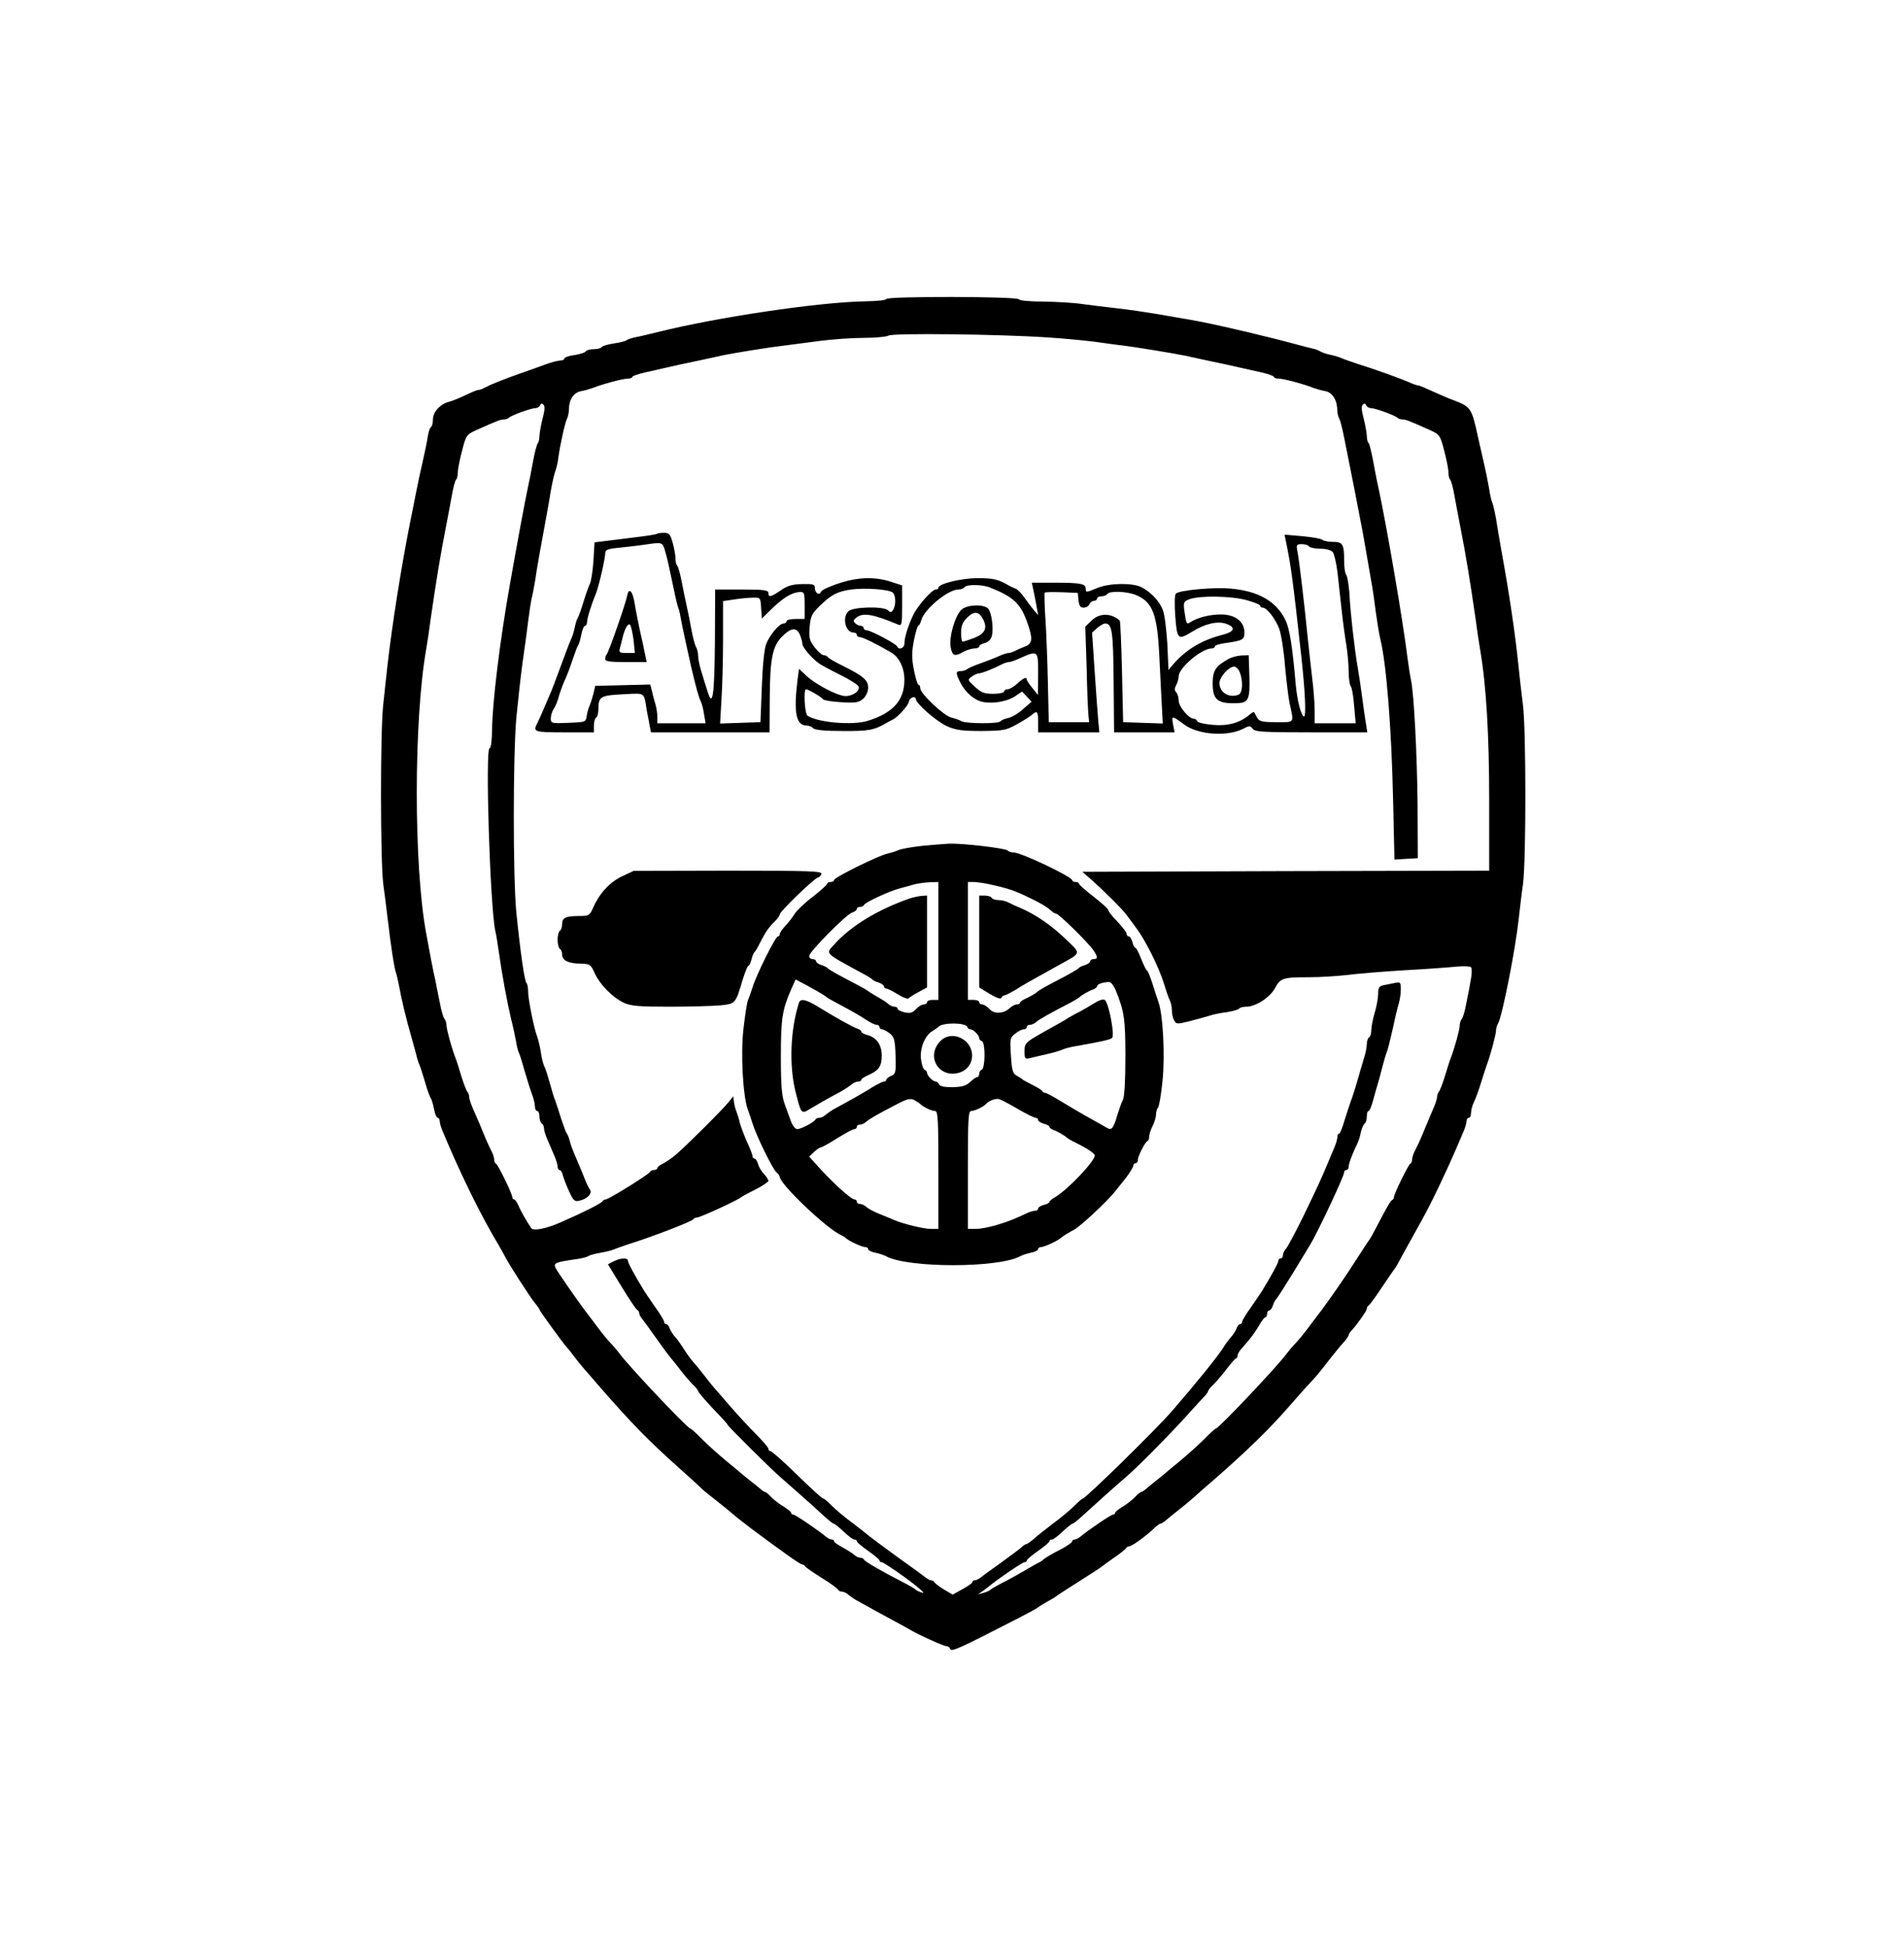 <?xml version="1.0" standalone="no"?>
<!DOCTYPE svg PUBLIC "-//W3C//DTD SVG 20010904//EN"
 "http://www.w3.org/TR/2001/REC-SVG-20010904/DTD/svg10.dtd">
<svg version="1.0" xmlns="http://www.w3.org/2000/svg"
 width="840pt" height="859pt" viewBox="0 0 840 859"
 preserveAspectRatio="xMidYMid meet">

<g transform="translate(0,859) scale(0.1,-0.1)"
fill="#000000" stroke="none">
<path d="M3910 7271 c0 -5 -41 -9 -90 -10 -206 -3 -656 -70 -920 -136 -36 -9
-78 -19 -95 -22 -16 -3 -34 -9 -40 -13 -5 -5 -31 -11 -58 -15 -26 -4 -50 -11
-53 -16 -3 -5 -18 -9 -34 -9 -16 0 -31 -4 -35 -9 -3 -6 -26 -13 -50 -17 -25
-3 -45 -10 -45 -15 0 -5 -8 -9 -17 -9 -10 0 -38 -7 -63 -16 -25 -9 -76 -28
-115 -41 -78 -28 -131 -49 -157 -63 -10 -6 -22 -10 -28 -10 -6 0 -32 -11 -59
-24 -27 -13 -60 -26 -73 -29 -37 -10 -68 -45 -68 -77 0 -16 -4 -31 -9 -34 -5
-3 -11 -23 -14 -43 -3 -21 -13 -69 -22 -108 -9 -38 -23 -104 -31 -145 -8 -41
-19 -97 -25 -125 -39 -197 -79 -450 -99 -625 -5 -47 -14 -125 -19 -175 -14
-117 -13 -698 0 -795 6 -41 14 -109 19 -150 15 -127 30 -224 37 -240 3 -8 9
-35 14 -60 9 -52 30 -141 53 -220 8 -30 18 -66 22 -80 3 -14 9 -34 14 -45 5
-11 16 -47 26 -80 9 -33 21 -64 25 -70 4 -5 10 -27 14 -47 4 -21 11 -38 16
-38 5 0 9 -7 9 -15 0 -8 6 -29 14 -47 8 -18 21 -49 29 -68 68 -157 148 -317
216 -430 11 -19 24 -42 28 -50 14 -30 114 -185 133 -207 11 -13 20 -26 20 -29
0 -5 109 -155 119 -164 3 -3 18 -21 32 -40 27 -36 36 -46 117 -139 134 -154
214 -236 343 -351 46 -41 91 -82 99 -90 8 -9 35 -31 60 -50 43 -34 80 -64 104
-85 6 -5 36 -28 66 -51 140 -104 211 -154 219 -154 5 0 11 -4 13 -8 1 -4 35
-27 73 -51 39 -24 72 -48 73 -53 2 -4 10 -8 17 -8 8 0 20 -6 27 -13 8 -6 23
-17 33 -23 84 -47 140 -77 177 -97 24 -13 52 -28 63 -35 45 -26 148 -72 160
-72 7 0 15 -6 17 -12 5 -15 36 -1 308 139 41 21 77 41 80 44 3 3 21 14 40 25
19 10 37 21 40 24 3 3 48 32 100 65 52 33 97 62 100 65 3 3 28 21 55 40 28 19
52 38 53 42 2 4 8 8 14 8 11 0 72 44 107 77 13 13 27 23 31 23 4 0 18 9 31 21
13 11 37 30 52 42 16 12 44 36 63 52 18 17 59 53 91 80 151 132 249 228 338
331 33 38 71 81 85 95 28 30 40 44 90 109 19 24 45 56 58 70 12 13 22 28 22
32 0 3 6 13 13 20 25 27 67 87 67 96 0 6 4 12 8 14 4 2 30 37 57 78 28 41 52
77 55 80 3 3 10 14 16 25 14 27 71 129 102 185 44 78 109 214 159 330 8 19 21
50 29 68 8 18 14 39 14 47 0 8 5 15 10 15 6 0 10 10 10 23 0 12 6 33 13 47 7
14 21 52 31 85 10 33 22 69 26 80 16 43 40 133 40 149 0 9 4 24 10 34 18 34
75 320 90 457 5 44 13 114 19 155 14 99 14 682 0 790 -6 47 -15 126 -20 175
-13 132 -42 327 -74 500 -9 50 -20 116 -25 148 -6 33 -13 63 -16 69 -3 5 -10
33 -14 61 -5 29 -16 84 -25 122 -9 39 -20 88 -25 110 -27 126 -31 131 -110
161 -25 9 -67 28 -94 40 -28 13 -54 24 -59 24 -5 0 -23 6 -40 14 -39 17 -153
58 -227 81 -30 10 -62 21 -70 25 -9 4 -31 11 -50 15 -19 4 -39 11 -45 15 -5 4
-21 10 -35 13 -14 3 -52 13 -85 22 -63 17 -85 22 -200 50 -114 27 -197 45
-255 55 -30 5 -95 16 -145 25 -49 8 -128 20 -175 25 -47 5 -116 14 -155 19
-38 6 -116 10 -172 11 -57 0 -105 4 -108 10 -8 13 -585 14 -585 1z m710 -169
c74 -5 171 -14 215 -20 44 -6 98 -14 120 -16 56 -7 221 -34 275 -45 25 -6 79
-17 120 -26 41 -8 93 -20 115 -25 22 -5 66 -15 98 -22 31 -7 57 -16 57 -20 0
-4 10 -8 22 -8 21 0 114 -25 153 -41 11 -4 34 -11 52 -14 32 -6 53 -41 53 -87
0 -10 4 -26 9 -36 5 -9 14 -46 21 -82 7 -36 17 -83 21 -105 10 -48 36 -182 48
-245 9 -42 33 -179 50 -280 5 -25 14 -85 20 -135 7 -49 16 -106 21 -125 27
-111 49 -394 56 -708 l6 -263 51 3 52 3 -1 235 c-2 220 -16 493 -29 550 -3 14
-10 57 -15 95 -20 164 -92 585 -131 765 -6 25 -15 75 -22 112 -7 36 -15 70
-19 74 -5 4 -8 19 -8 33 -1 14 -7 49 -14 76 -9 34 -11 53 -4 60 7 7 12 6 15
-2 3 -7 12 -13 21 -13 19 0 107 -32 118 -43 4 -4 14 -7 22 -7 13 0 25 -4 121
-47 42 -19 45 -23 62 -89 10 -38 19 -81 19 -95 0 -14 3 -29 7 -33 5 -4 14 -38
20 -74 7 -37 17 -92 23 -122 28 -142 46 -254 70 -420 6 -47 15 -107 20 -135
27 -156 40 -377 40 -667 l0 -308 -897 -2 -898 -3 40 -35 c51 -45 136 -129 155
-155 8 -11 27 -37 42 -57 41 -53 101 -175 122 -243 10 -33 22 -68 27 -77 5
-10 9 -29 9 -44 0 -14 4 -34 10 -44 9 -17 13 -18 67 -4 32 8 72 19 88 24 17 6
52 13 78 16 26 4 50 11 53 15 3 5 17 9 32 9 42 0 105 41 127 82 24 44 34 48
150 48 50 0 126 5 170 10 44 6 159 15 255 21 96 5 199 13 228 16 30 3 58 1 62
-3 4 -5 4 -29 -1 -54 -4 -25 -13 -72 -20 -105 -6 -33 -15 -64 -20 -69 -5 -6
-9 -18 -9 -29 0 -17 -22 -97 -39 -142 -5 -11 -16 -47 -26 -80 -10 -33 -22 -64
-27 -70 -4 -5 -8 -15 -8 -23 0 -8 -7 -30 -16 -50 -9 -21 -20 -46 -24 -57 -5
-11 -16 -38 -25 -60 -9 -22 -23 -52 -31 -67 -8 -14 -14 -33 -14 -41 0 -9 -3
-17 -8 -19 -8 -4 -72 -133 -72 -147 0 -5 -3 -11 -7 -13 -8 -3 -22 -27 -72
-123 -14 -27 -28 -52 -31 -55 -3 -3 -28 -41 -56 -85 -41 -65 -104 -156 -151
-220 -5 -6 -28 -37 -53 -70 -24 -33 -54 -69 -65 -80 -11 -11 -27 -30 -36 -42
-33 -48 -302 -333 -314 -333 -3 0 -27 -21 -53 -48 -26 -26 -72 -67 -102 -92
-30 -25 -60 -49 -66 -55 -6 -5 -25 -21 -43 -35 -18 -14 -39 -31 -46 -38 -8 -6
-16 -12 -20 -12 -3 0 -16 -10 -28 -23 -12 -13 -37 -32 -54 -42 -18 -11 -33
-23 -33 -27 0 -4 -4 -8 -10 -8 -8 0 -109 -68 -147 -100 -7 -5 -17 -10 -23 -10
-5 0 -10 -4 -10 -8 0 -5 -19 -18 -42 -31 -51 -26 -81 -44 -88 -52 -3 -3 -12
-9 -20 -12 -8 -4 -37 -21 -65 -37 -27 -16 -70 -40 -95 -52 -25 -13 -47 -26
-50 -29 -3 -4 -16 -10 -30 -14 l-25 -7 25 18 c14 10 30 22 35 27 38 30 136 97
145 97 5 0 10 3 10 8 0 4 23 23 50 42 27 19 50 38 50 43 0 4 5 7 11 7 6 0 27
16 47 35 20 19 40 35 44 35 4 0 22 15 42 33 45 41 151 137 194 173 52 45 179
173 262 264 41 46 81 89 88 96 6 7 12 15 12 19 0 3 10 16 23 28 12 12 38 42
57 67 19 25 38 47 42 48 5 2 8 8 8 13 0 6 5 15 10 22 6 7 24 28 40 47 16 19
37 50 47 68 10 17 21 32 25 32 5 0 8 7 8 15 0 8 4 15 9 15 5 0 13 10 17 23 4
12 10 24 14 27 4 3 37 55 74 115 37 61 71 117 76 125 33 54 150 303 150 319 0
6 5 11 10 11 6 0 10 7 10 15 0 13 18 61 40 105 4 9 11 30 14 48 4 17 12 34 17
37 5 4 9 17 9 31 0 13 3 24 8 24 4 0 13 21 20 48 7 26 17 61 22 77 5 17 14 50
20 75 7 25 15 54 20 65 4 11 15 56 25 100 9 44 21 93 26 109 5 16 9 44 9 63 0
30 -2 33 -25 28 -14 -3 -36 -7 -50 -10 -21 -4 -25 -11 -25 -39 0 -18 -7 -55
-15 -82 -8 -27 -15 -61 -15 -76 0 -15 -4 -30 -10 -33 -5 -3 -10 -17 -10 -30 0
-13 -6 -44 -14 -67 -7 -24 -21 -70 -30 -103 -10 -33 -21 -69 -26 -80 -4 -11
-16 -48 -27 -82 -10 -35 -21 -63 -25 -63 -5 0 -8 -7 -8 -16 0 -9 -7 -32 -16
-52 -9 -21 -20 -46 -24 -57 -32 -77 -50 -115 -108 -235 -36 -74 -72 -141 -79
-148 -7 -7 -13 -20 -13 -28 0 -8 -4 -14 -10 -14 -5 0 -10 -5 -10 -10 0 -9 -25
-56 -73 -135 -7 -11 -29 -43 -49 -72 -21 -29 -38 -57 -38 -63 0 -5 -4 -10 -9
-10 -5 0 -12 -8 -15 -18 -4 -10 -14 -27 -24 -38 -9 -10 -26 -32 -36 -49 -27
-42 -121 -158 -226 -279 -72 -83 -382 -386 -394 -386 -3 0 -20 -15 -38 -33
-18 -18 -60 -53 -93 -77 -33 -25 -71 -55 -85 -68 -14 -12 -28 -22 -32 -22 -3
0 -13 -6 -20 -13 -7 -7 -49 -38 -93 -70 -44 -31 -85 -61 -92 -67 -7 -5 -17
-10 -23 -10 -5 0 -10 -3 -10 -8 0 -4 -20 -18 -44 -31 l-43 -24 -39 23 c-22 13
-40 28 -42 32 -2 4 -8 8 -13 8 -6 0 -15 5 -22 10 -7 6 -66 49 -132 96 -66 48
-122 90 -125 93 -3 3 -32 26 -65 51 -33 24 -75 59 -93 77 -18 18 -35 33 -38
33 -7 0 -58 47 -146 133 -44 42 -84 77 -89 77 -5 0 -9 5 -9 10 0 6 -26 36 -58
68 -31 31 -84 89 -117 127 -33 39 -62 72 -65 75 -3 3 -21 25 -40 50 -19 25
-43 54 -53 65 -10 11 -28 36 -40 55 -12 19 -29 44 -39 54 -10 11 -20 28 -24
38 -3 10 -10 18 -15 18 -5 0 -9 5 -9 10 0 6 -17 34 -38 63 -20 29 -42 61 -49
72 -48 79 -73 126 -73 135 0 14 -33 12 -63 -3 l-25 -13 61 -100 c33 -54 64
-100 69 -102 4 -2 8 -8 8 -13 0 -6 5 -15 10 -22 6 -7 36 -48 67 -92 31 -44 60
-82 63 -85 3 -3 21 -25 40 -50 19 -25 45 -55 57 -67 13 -12 23 -25 23 -28 0
-6 44 -56 103 -117 15 -16 27 -30 27 -32 0 -5 192 -196 232 -230 43 -37 150
-132 194 -173 20 -18 38 -33 42 -33 4 0 24 -16 44 -35 20 -19 41 -35 47 -35 6
0 11 -3 11 -7 0 -5 23 -24 50 -43 27 -19 50 -38 50 -42 0 -5 5 -8 10 -8 6 0
54 -32 108 -71 53 -39 86 -68 72 -64 -14 4 -27 10 -30 14 -3 3 -27 18 -55 32
-97 50 -170 92 -173 100 -2 5 -10 9 -17 9 -8 0 -20 6 -27 13 -7 6 -30 21 -50
32 -21 11 -38 23 -38 27 0 5 -5 8 -10 8 -6 0 -16 5 -23 10 -38 32 -139 100
-147 100 -6 0 -10 4 -10 8 0 4 -15 16 -32 27 -18 10 -43 29 -55 42 -12 13 -25
23 -28 23 -4 0 -12 6 -20 13 -7 6 -28 23 -46 37 -18 14 -37 30 -43 35 -6 6
-36 30 -66 55 -30 25 -76 66 -102 92 -26 27 -50 48 -53 48 -12 0 -281 285
-314 333 -9 12 -25 31 -36 42 -11 11 -41 47 -65 80 -25 33 -48 64 -53 70 -35
47 -116 164 -125 181 -12 24 -4 27 93 41 22 3 45 9 50 13 6 4 30 11 55 15 24
4 51 11 60 15 8 4 40 15 70 25 94 29 275 99 278 107 2 4 9 8 16 8 14 0 184 78
196 90 3 3 31 18 63 34 31 16 57 33 57 38 0 5 -9 19 -20 31 -12 12 -23 32 -26
44 -4 13 -10 23 -15 23 -5 0 -9 5 -9 11 0 5 -11 35 -25 64 -13 30 -27 67 -31
82 -3 16 -10 37 -14 48 -5 11 -10 31 -12 45 l-3 25 -20 -25 c-27 -34 -192
-198 -235 -234 -19 -16 -45 -33 -57 -39 -13 -6 -23 -14 -23 -19 0 -4 -6 -8
-14 -8 -8 0 -16 -4 -18 -8 -4 -11 -183 -122 -196 -122 -6 0 -12 -4 -14 -8 -3
-8 -82 -48 -180 -91 -67 -30 -126 -42 -135 -27 -24 37 -45 74 -56 99 -6 15
-15 27 -19 27 -4 0 -8 5 -8 10 0 15 -63 144 -72 148 -5 2 -8 10 -8 19 0 8 -6
27 -14 41 -13 26 -18 36 -50 115 -9 20 -23 52 -31 71 -8 19 -15 40 -15 48 0 8
-4 18 -8 23 -5 6 -17 37 -27 70 -10 33 -21 69 -26 80 -17 45 -39 125 -39 142
0 11 -4 23 -9 29 -5 5 -14 36 -20 69 -7 33 -16 78 -20 100 -10 43 -27 131 -41
210 -55 297 -55 935 0 1250 5 28 14 88 20 135 24 166 42 278 70 420 6 30 16
85 23 122 6 36 15 70 20 74 4 4 7 19 7 33 0 14 9 57 19 95 17 66 20 70 62 89
96 43 108 47 121 47 8 0 18 3 22 7 11 11 99 43 118 43 9 0 18 6 21 13 3 8 8 9
15 2 7 -7 5 -26 -4 -60 -7 -27 -13 -62 -14 -76 0 -14 -3 -29 -7 -33 -4 -4 -14
-40 -21 -79 -7 -40 -17 -90 -22 -112 -15 -69 -51 -266 -80 -430 -45 -252 -78
-526 -79 -642 -1 -50 -5 -83 -11 -83 -20 0 2 -695 25 -805 4 -16 11 -59 16
-95 14 -100 36 -218 54 -295 10 -38 19 -83 22 -100 2 -16 8 -39 13 -50 5 -11
16 -47 25 -80 10 -33 23 -77 31 -98 8 -20 14 -46 14 -57 0 -11 5 -20 10 -20 6
0 10 -11 10 -24 0 -14 5 -28 10 -31 6 -3 10 -13 10 -22 0 -8 7 -31 16 -51 9
-21 22 -52 30 -70 8 -18 14 -39 14 -47 0 -8 4 -15 9 -15 5 0 12 -12 15 -26 4
-14 16 -46 28 -71 18 -39 24 -44 46 -38 34 8 56 32 45 48 -5 7 -16 28 -23 47
-7 19 -24 59 -36 87 -13 29 -27 65 -30 80 -4 16 -10 30 -13 33 -3 3 -14 32
-25 65 -10 33 -22 69 -26 80 -5 11 -16 47 -25 80 -9 33 -20 67 -25 75 -4 9
-11 36 -14 60 -4 25 -11 54 -15 65 -14 33 -41 168 -41 201 0 17 -3 34 -7 38
-9 9 -27 134 -45 311 -15 154 -15 691 0 860 7 72 19 180 27 240 9 61 20 143
25 184 5 41 12 86 15 100 4 14 11 51 16 81 7 51 29 173 49 280 5 25 14 77 20
115 7 39 16 79 21 90 4 11 10 36 12 55 8 58 29 154 38 172 5 10 9 29 9 42 0
44 21 75 54 81 17 3 40 10 51 14 39 16 132 41 153 41 12 0 22 4 22 8 0 4 26
13 58 20 31 7 75 17 97 22 22 5 74 17 115 25 41 9 95 20 120 26 60 13 224 39
280 45 25 3 94 12 153 20 59 8 149 14 200 14 51 0 99 5 107 10 18 12 498 6
700 -8z"/>
<path d="M2899 6236 c-3 -3 -47 -10 -99 -16 -52 -7 -114 -14 -136 -17 l-41 -5
-5 -82 c-3 -45 -10 -91 -16 -102 -5 -10 -18 -46 -28 -79 -10 -33 -21 -64 -25
-70 -4 -5 -10 -26 -14 -45 -4 -19 -11 -41 -16 -50 -4 -8 -24 -60 -44 -115 -20
-55 -43 -116 -52 -135 -26 -62 -45 -105 -54 -122 -18 -36 -11 -38 121 -38
l130 0 0 29 c0 17 5 33 10 36 6 3 10 21 10 38 0 55 10 60 109 65 101 5 91 12
105 -75 4 -18 9 -46 12 -63 l6 -30 262 0 261 0 1 153 c1 169 12 226 52 267 40
41 64 45 80 13 6 -15 12 -34 12 -43 0 -14 38 -60 72 -85 7 -6 48 -28 92 -50
43 -21 81 -45 84 -53 7 -19 -25 -42 -58 -42 -33 0 -132 51 -173 90 l-32 30 -7
-53 c-17 -141 -6 -197 41 -197 9 0 22 -5 29 -12 8 -8 53 -12 130 -12 114 -1
139 4 192 35 8 5 22 12 30 16 21 10 70 65 70 79 0 7 7 14 15 18 8 3 15 0 15
-6 0 -20 90 -99 138 -121 38 -17 67 -21 152 -21 96 1 109 3 155 29 28 15 57
34 66 41 25 22 29 17 29 -31 l0 -45 135 0 135 0 -5 53 c-2 28 -10 127 -16 220
l-11 167 22 20 c13 11 29 20 35 20 31 0 36 -29 38 -254 l2 -226 134 0 133 0
-7 36 c-7 39 -5 39 50 -2 61 -45 190 -54 260 -18 26 14 31 14 41 0 10 -14 46
-16 259 -16 l247 0 -5 33 c-3 17 -11 70 -17 117 -6 47 -15 108 -20 135 -13 72
-33 248 -37 330 -3 39 -9 74 -14 80 -5 5 -9 32 -9 61 0 74 -6 84 -49 84 -20 0
-41 4 -47 9 -5 5 -44 12 -88 16 l-79 7 7 -34 c22 -107 30 -167 67 -503 17
-155 22 -265 12 -265 -12 0 -31 72 -37 145 -14 163 -27 244 -45 280 -40 83
-119 128 -241 139 -75 7 -227 -7 -242 -22 -6 -6 -7 -44 -3 -101 8 -102 12
-105 73 -68 57 36 113 49 151 36 45 -16 38 -35 -16 -49 -92 -23 -163 -67 -218
-131 l-20 -24 -5 115 c-4 63 -12 131 -20 150 -16 40 -52 78 -94 100 -39 20
-140 19 -194 -3 -51 -21 -52 -21 -52 -3 0 21 -23 26 -135 26 l-103 0 8 -37 c4
-21 11 -53 14 -72 l6 -34 -19 22 c-10 12 -29 37 -42 56 -13 18 -30 36 -39 39
-8 3 -22 9 -30 14 -47 27 -67 32 -136 32 -73 0 -174 -25 -174 -42 0 -5 -5 -8
-12 -8 -16 0 -80 -72 -99 -112 -22 -46 -39 -100 -39 -126 0 -21 -25 -31 -32
-13 -4 11 -117 71 -134 71 -8 0 -14 5 -14 10 0 6 -6 10 -13 10 -7 0 -18 5 -25
12 -9 9 -7 14 6 24 30 23 72 16 185 -31 15 -6 17 1 17 83 l0 90 -49 16 c-86
28 -176 19 -283 -27 -16 -7 -28 -16 -28 -20 0 -5 -6 -7 -12 -5 -7 3 -13 13
-13 24 0 17 -7 19 -56 18 -43 -1 -65 -7 -95 -28 -44 -30 -54 -32 -54 -11 0 12
-20 15 -117 15 l-118 0 -1 -229 c-2 -240 -10 -296 -33 -219 -8 24 -20 63 -27
87 -8 25 -14 55 -14 68 0 13 -4 31 -10 41 -5 9 -14 44 -20 77 -6 33 -15 78
-20 100 -5 22 -15 70 -22 107 -7 36 -16 70 -21 74 -4 4 -7 18 -7 31 0 12 -5
43 -12 68 -11 39 -16 45 -38 45 -15 0 -29 -2 -31 -4z m34 -72 c10 -32 19 -74
40 -174 7 -36 16 -72 19 -80 4 -8 9 -31 12 -50 6 -33 28 -135 45 -210 22 -94
34 -136 42 -152 5 -9 12 -35 15 -58 l7 -40 -107 0 -106 0 0 29 c0 15 -4 41 -9
57 -5 16 -12 42 -15 57 l-7 28 -121 -3 -122 -3 -8 -35 c-5 -19 -13 -44 -18
-55 -5 -11 -10 -31 -12 -45 -3 -24 -6 -25 -80 -28 -76 -3 -78 -2 -78 20 0 13
6 32 14 43 7 11 16 33 20 49 4 15 15 47 25 70 11 22 27 66 37 96 10 30 21 60
25 65 4 6 10 27 14 48 4 20 11 37 16 37 5 0 9 8 9 17 0 16 18 74 40 128 12 30
40 151 40 174 0 16 9 20 58 25 31 3 84 9 117 14 77 11 77 11 88 -24z m2842 16
c3 -5 26 -10 49 -10 26 0 48 -6 56 -15 6 -8 16 -49 21 -92 5 -43 13 -116 18
-163 5 -47 14 -114 20 -150 6 -36 11 -90 11 -121 0 -30 4 -59 9 -65 5 -5 12
-44 15 -86 l7 -78 -91 0 -90 0 0 58 c0 31 -5 95 -11 142 -6 47 -14 128 -20
180 -13 133 -37 339 -45 378 -6 29 -4 32 19 32 14 0 29 -4 32 -10z m-1408
-181 c106 -42 137 -72 167 -160 23 -66 21 -88 -11 -100 -16 -6 -36 -15 -45
-20 -10 -5 -23 -9 -29 -9 -6 0 -25 -6 -42 -14 -18 -8 -54 -22 -82 -32 -27 -9
-54 -21 -59 -26 -6 -4 -18 -8 -28 -8 -22 0 -22 -8 -3 -47 23 -47 64 -82 102
-89 47 -9 110 3 144 27 l28 19 21 -22 21 -23 -38 -33 c-21 -19 -50 -36 -66
-39 -15 -3 -30 -10 -33 -14 -7 -12 -150 -11 -172 0 -9 6 -29 12 -44 16 -32 6
-138 106 -138 129 0 9 -3 16 -8 16 -4 0 -13 29 -20 65 -10 52 -10 78 0 130 7
36 16 65 19 65 4 0 9 10 13 23 12 49 118 137 164 137 12 0 24 5 27 10 8 13 77
13 112 -1z m-429 -22 c14 -11 16 -56 2 -77 -7 -12 -12 -12 -22 -2 -19 19 -155
16 -175 -4 -29 -28 -13 -94 23 -94 8 0 14 -4 14 -10 0 -5 6 -10 14 -10 12 0
75 -31 138 -68 35 -20 58 -68 58 -120 0 -90 -49 -146 -161 -181 -66 -21 -219
-8 -266 22 -13 8 -19 117 -7 117 10 0 68 -34 75 -44 4 -5 40 -11 80 -13 63 -4
77 -2 97 15 13 12 22 31 22 49 0 34 -22 52 -115 98 -33 16 -61 33 -63 37 -2 4
-10 8 -17 8 -8 0 -26 16 -41 35 -23 31 -26 42 -22 90 4 47 10 59 44 92 52 51
78 64 139 73 60 8 165 1 183 -13z m-388 -57 l0 -60 -40 0 c-22 0 -40 -4 -40
-10 0 -5 -6 -10 -13 -10 -19 0 -61 -50 -77 -91 -8 -20 -16 -98 -19 -189 l-6
-155 -89 -3 -89 -3 6 107 c4 59 7 180 7 270 l0 163 48 7 c26 4 63 8 82 8 35 1
35 1 38 -46 l3 -46 45 44 c51 49 88 71 122 73 20 1 22 -3 22 -59z m1208 23 c3
-25 8 -33 23 -33 11 0 22 7 25 15 4 8 12 15 20 15 8 0 14 5 14 10 0 6 9 10 19
10 11 0 23 5 26 10 9 15 87 12 126 -4 75 -31 95 -85 104 -276 3 -58 7 -147 10
-198 l5 -93 -88 3 -87 3 -5 222 c-3 122 -7 223 -10 226 -38 34 -90 34 -124 0
l-28 -27 6 -181 c2 -99 6 -193 8 -210 l3 -30 -89 0 -89 0 -4 175 c-2 96 -7
224 -11 283 -4 60 -5 111 -3 113 3 3 37 3 76 2 l70 -3 3 -32z m742 0 c33 -9
60 -20 60 -25 0 -4 5 -8 11 -8 18 0 56 -49 73 -94 8 -23 20 -95 25 -161 6 -66
15 -140 20 -165 20 -92 25 -85 -58 -85 -63 0 -75 3 -85 20 -6 11 -12 22 -13
24 -2 2 -11 -3 -20 -11 -43 -36 -95 -51 -162 -45 -36 3 -67 10 -69 16 -2 6 -9
11 -15 11 -22 0 -67 54 -67 80 0 14 -5 31 -11 37 -8 8 -8 17 0 31 6 11 11 29
11 39 0 37 101 123 145 123 8 0 15 4 15 9 0 5 21 12 48 15 76 11 82 15 82 47
0 48 -41 79 -104 79 -48 0 -104 -14 -134 -34 -17 -11 -18 -9 -26 44 -6 43 -5
47 21 57 44 17 186 15 253 -4z m-920 -325 l-1 -93 -24 30 c-14 17 -25 33 -25
38 0 13 -15 7 -42 -18 -15 -14 -34 -25 -43 -25 -8 0 -15 -4 -15 -10 0 -5 -21
-10 -48 -10 -39 0 -53 5 -81 31 -32 29 -33 31 -15 44 11 8 25 15 32 15 13 0
68 22 104 41 10 5 23 9 29 9 6 0 25 6 42 14 88 39 87 40 87 -66z"/>
<path d="M2767 5963 c-6 -33 -82 -252 -91 -260 -3 -4 -6 -12 -6 -20 0 -10 22
-13 91 -13 l92 0 -7 33 c-3 17 -13 64 -22 102 -8 39 -19 91 -23 118 -9 59 -26
80 -34 40z m28 -195 l6 -58 -36 0 c-30 0 -35 3 -31 18 3 9 8 31 12 47 10 43
25 69 34 59 4 -5 11 -35 15 -66z"/>
<path d="M4243 5902 c-29 -25 -57 -121 -49 -166 7 -39 18 -43 56 -21 14 8 35
14 48 15 12 0 22 4 22 9 0 5 11 12 25 15 15 4 27 16 31 32 8 33 -1 101 -16
119 -18 21 -92 19 -117 -3z m95 -45 c19 -39 7 -62 -41 -81 -24 -9 -46 -16 -50
-16 -4 0 -7 18 -7 40 0 29 7 46 26 65 31 32 54 29 72 -8z"/>
<path d="M5422 5685 c-58 -32 -72 -52 -72 -108 0 -75 22 -92 112 -88 46 2 53
18 50 119 l-3 92 -32 -1 c-18 -1 -42 -7 -55 -14z m48 -61 c15 -40 12 -91 -6
-98 -42 -16 -84 10 -84 51 0 27 41 73 65 73 8 0 20 -12 25 -26z"/>
<path d="M4065 4859 c-44 -5 -89 -13 -100 -18 -11 -5 -33 -12 -50 -16 -39 -8
-235 -105 -235 -116 0 -5 -7 -9 -15 -9 -8 0 -15 -3 -15 -7 0 -5 -29 -30 -64
-58 -36 -27 -71 -61 -80 -75 -8 -14 -26 -37 -40 -52 -14 -15 -26 -32 -26 -38
0 -5 -4 -10 -8 -10 -11 0 -96 -171 -112 -225 -7 -22 -16 -47 -20 -56 -4 -8
-13 -65 -20 -127 -13 -111 -2 -298 19 -355 5 -12 14 -40 21 -62 17 -55 89
-202 106 -216 8 -6 14 -15 14 -19 0 -32 207 -229 270 -257 8 -4 17 -9 20 -12
10 -12 72 -41 86 -41 8 0 14 -4 14 -9 0 -5 14 -13 32 -16 18 -4 39 -11 48 -16
97 -52 493 -52 590 0 9 5 30 12 48 16 18 3 32 11 32 16 0 5 6 9 14 9 13 0 75
29 86 40 7 7 42 28 58 36 25 12 150 128 182 170 8 10 30 38 48 60 17 23 32 47
32 53 0 6 5 11 10 11 6 0 10 6 10 14 0 17 32 80 43 84 4 2 7 11 7 20 0 10 7
30 15 46 8 15 15 38 15 50 0 12 4 26 9 31 5 6 14 60 20 120 11 111 2 290 -18
345 -5 14 -17 51 -27 83 -10 31 -21 57 -24 57 -3 0 -14 23 -25 50 -11 28 -22
50 -26 50 -4 0 -10 11 -13 25 -4 14 -11 25 -16 25 -6 0 -10 6 -10 13 -1 6 -19
30 -40 52 -22 22 -40 45 -40 50 0 6 -30 33 -65 60 -36 28 -65 53 -65 58 0 4
-7 7 -15 7 -8 0 -15 4 -15 8 0 15 -225 122 -257 122 -10 0 -23 4 -28 9 -11 10
-195 32 -258 30 -23 -1 -78 -6 -122 -10z m75 -419 l0 -260 -25 0 c-14 0 -25
-4 -25 -10 0 -5 -7 -10 -15 -10 -8 0 -23 -9 -34 -21 -15 -16 -26 -19 -50 -14
-17 4 -31 11 -31 16 0 5 -6 9 -14 9 -8 0 -21 6 -28 13 -7 6 -29 21 -48 31 -19
11 -37 22 -40 25 -3 3 -29 18 -58 33 -76 39 -116 62 -122 69 -3 4 -15 9 -27
13 -13 4 -23 12 -23 17 0 5 -7 9 -15 9 -8 0 -15 6 -15 14 0 18 162 182 189
191 11 3 21 11 21 16 0 5 6 9 14 9 8 0 16 4 18 9 4 11 112 61 158 73 19 5 49
13 65 18 17 4 47 8 68 9 l37 1 0 -260z m225 250 c79 -17 111 -28 165 -54 61
-29 88 -45 108 -63 7 -7 17 -13 22 -13 11 0 139 -125 163 -160 21 -30 21 -40
2 -40 -8 0 -15 -4 -15 -9 0 -5 -10 -13 -22 -17 -13 -4 -25 -9 -28 -13 -6 -7
-45 -29 -122 -69 -29 -15 -58 -32 -65 -39 -7 -6 -26 -17 -43 -25 -16 -7 -30
-16 -30 -20 0 -5 -6 -8 -14 -8 -8 0 -21 -7 -30 -15 -26 -26 -69 -29 -90 -6
-11 12 -25 21 -33 21 -7 0 -13 5 -13 10 0 6 -11 10 -25 10 l-25 0 0 260 0 260
28 0 c15 -1 45 -5 67 -10z m-740 -483 c11 -7 22 -14 25 -17 3 -3 34 -20 70
-39 36 -19 81 -45 100 -58 19 -13 40 -23 47 -23 7 0 13 -4 13 -10 0 -5 6 -10
13 -10 6 -1 22 -9 34 -19 18 -15 22 -30 24 -97 2 -73 1 -80 -19 -89 -12 -5
-22 -13 -22 -17 0 -5 -5 -8 -10 -8 -6 0 -27 -11 -48 -23 -20 -13 -64 -39 -97
-57 -33 -18 -69 -38 -80 -44 -10 -6 -25 -17 -33 -23 -7 -7 -19 -13 -27 -13 -7
0 -15 -3 -17 -7 -5 -12 -64 -43 -81 -43 -8 0 -20 15 -27 33 -6 17 -19 52 -28
77 -13 36 -17 80 -17 210 0 168 6 206 46 298 l19 42 48 -25 c26 -15 56 -31 67
-38z m1297 16 c38 -93 43 -128 43 -294 0 -103 -4 -175 -11 -190 -7 -13 -17
-43 -24 -65 -18 -62 -26 -71 -47 -58 -10 6 -45 26 -78 44 -33 18 -88 51 -123
72 -34 21 -66 38 -71 38 -5 0 -11 3 -13 8 -1 4 -21 16 -43 27 -22 11 -42 22
-45 25 -3 3 -14 10 -25 16 -17 9 -21 24 -25 89 -5 73 -4 79 19 96 13 11 30 19
37 19 8 0 14 5 14 10 0 6 6 10 14 10 8 0 21 6 28 13 12 11 62 39 153 86 16 9
32 18 35 21 10 10 45 31 63 36 9 4 17 10 17 14 0 9 22 17 51 19 9 1 22 -14 31
-36z m-654 -163 c2 -6 8 -10 14 -10 12 0 38 -26 38 -38 0 -6 5 -12 12 -14 16
-6 15 -121 -1 -126 -6 -2 -11 -10 -11 -18 0 -8 -4 -14 -8 -14 -5 0 -19 -10
-32 -22 -18 -17 -36 -22 -78 -23 -36 0 -57 4 -59 13 -3 6 -9 12 -15 12 -12 0
-38 26 -38 38 0 6 -5 12 -11 14 -6 2 -13 24 -16 48 -5 50 19 106 53 124 10 6
21 14 24 17 17 20 121 20 128 -1z m-208 -339 c10 -12 50 -31 65 -31 13 0 15
-35 15 -260 l0 -260 -33 0 c-32 0 -118 21 -162 39 -11 5 -40 17 -65 27 -25 10
-51 24 -58 31 -7 7 -20 13 -28 13 -8 0 -14 5 -14 10 0 6 -5 10 -10 10 -16 0
-109 85 -172 158 l-28 31 22 21 c12 11 26 20 30 20 5 0 37 18 72 40 35 22 68
40 75 40 6 0 11 5 11 10 0 6 6 10 14 10 8 0 21 6 28 13 15 13 48 32 137 78 44
23 57 26 75 17 11 -6 23 -14 26 -17z m432 -23 c36 -21 71 -38 77 -38 6 0 11
-4 11 -10 0 -5 11 -12 25 -16 14 -3 25 -10 25 -14 0 -4 8 -10 18 -14 17 -5 52
-26 62 -36 3 -3 31 -18 63 -34 31 -16 57 -35 57 -42 0 -25 -116 -148 -172
-182 -16 -9 -28 -19 -28 -23 0 -4 -11 -10 -25 -13 -14 -4 -25 -11 -25 -16 0
-6 -6 -10 -14 -10 -8 0 -27 -6 -43 -14 -75 -37 -170 -66 -220 -66 l-33 0 0
260 c0 225 2 260 15 260 15 0 55 19 65 31 13 15 45 26 59 21 9 -3 46 -22 83
-44z"/>
<path d="M4015 4628 c-142 -49 -263 -123 -335 -204 -38 -43 -50 -32 145 -138
11 -6 22 -14 25 -17 3 -4 15 -9 28 -13 12 -4 22 -12 22 -17 0 -5 5 -9 10 -9 6
0 29 -12 52 -26 22 -14 43 -22 47 -17 3 4 23 17 44 28 l37 20 0 202 0 203 -22
-1 c-13 -1 -36 -6 -53 -11z"/>
<path d="M4320 4437 l0 -202 47 -29 c29 -17 49 -24 51 -17 2 6 8 11 13 11 5 0
26 11 47 23 36 23 57 35 187 107 109 60 106 51 39 116 -62 60 -132 109 -199
138 -22 9 -48 21 -57 26 -10 6 -29 10 -42 10 -14 0 -28 5 -31 10 -3 6 -17 10
-31 10 l-24 0 0 -203z"/>
<path d="M3525 4168 c-38 -118 -44 -275 -16 -390 25 -101 26 -103 64 -79 35
21 82 48 137 77 19 11 40 25 48 32 7 6 20 12 28 12 8 0 14 3 14 8 0 4 14 13
30 20 48 21 60 40 60 87 0 48 -24 81 -67 91 -13 4 -23 10 -23 14 0 4 -8 10
-17 13 -19 6 -95 48 -176 98 -51 31 -75 36 -82 17z"/>
<path d="M4825 4164 c-22 -14 -49 -29 -60 -35 -11 -5 -33 -17 -50 -27 -16 -11
-57 -34 -90 -52 -102 -57 -105 -59 -105 -97 0 -32 2 -35 23 -30 12 3 45 11 72
17 28 6 59 15 70 20 11 5 34 11 50 14 125 22 161 30 171 38 13 10 -13 149 -31
167 -7 6 -24 1 -50 -15z"/>
<path d="M4143 3992 c-58 -70 6 -161 92 -132 57 19 72 90 29 134 -37 36 -91
36 -121 -2z"/>
<path d="M2742 4724 c-55 -27 -100 -78 -127 -141 -13 -30 -18 -33 -59 -33 -60
0 -76 -8 -76 -35 0 -13 -4 -27 -10 -30 -5 -3 -10 -21 -10 -40 0 -19 5 -37 10
-40 6 -3 10 -15 10 -25 0 -26 29 -40 82 -40 41 -1 44 -3 62 -43 24 -51 78
-106 129 -130 31 -14 67 -17 201 -17 90 0 190 3 224 6 67 7 67 7 98 112 11 34
22 62 25 62 4 0 10 12 14 27 3 15 10 30 13 33 4 3 15 21 24 40 25 49 39 70 66
96 12 11 22 26 22 31 0 13 156 163 169 163 5 0 11 7 15 15 5 13 -45 15 -412
15 l-417 -1 -53 -25z"/>
</g>
</svg>
